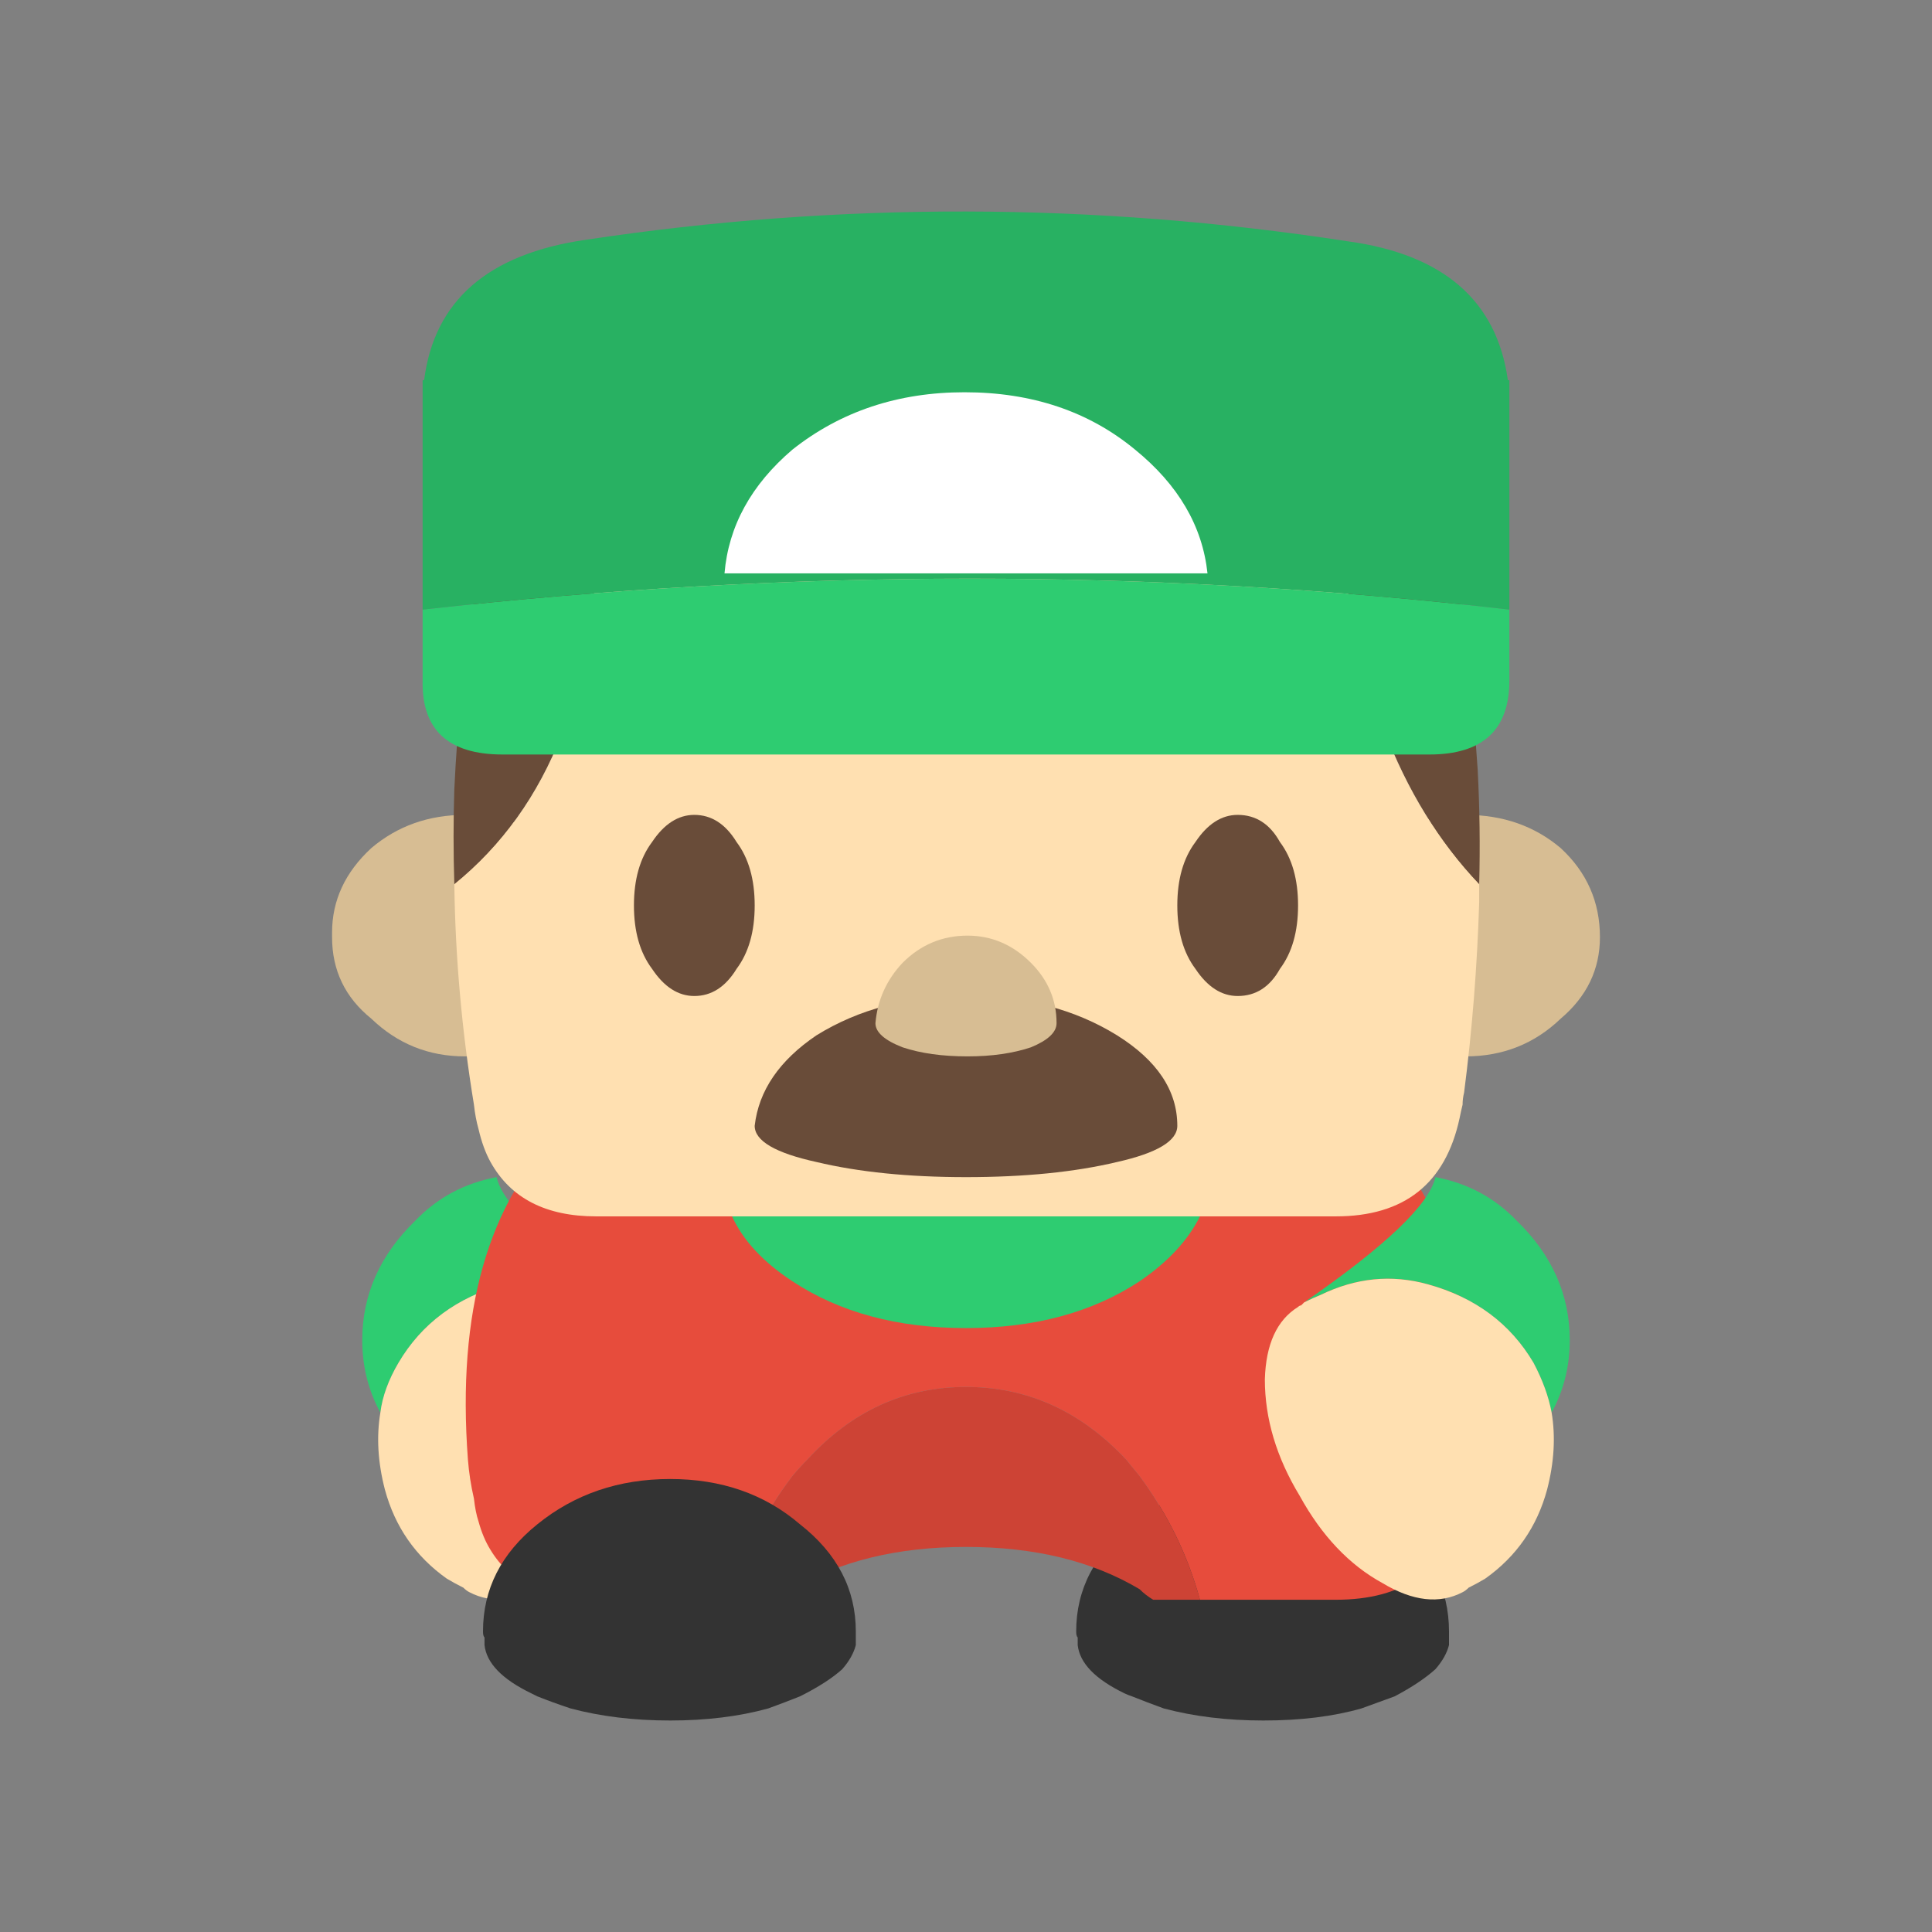 <?xml version="1.0" encoding="UTF-8" standalone="no"?>
<svg
   xmlns:dc="http://purl.org/dc/elements/1.1/"
   xmlns:cc="http://creativecommons.org/ns#"
   xmlns:rdf="http://www.w3.org/1999/02/22-rdf-syntax-ns#"
   xmlns:svg="http://www.w3.org/2000/svg"
   xmlns="http://www.w3.org/2000/svg"
   id="SVGRoot"
   version="1.1"
   viewBox="0 0 64 64"
   height="64px"
   width="64px">
  <rect x="0" y="0" width="64" height="64" fill="#808080" stroke="none"/>
  <defs
     id="defs6023" />
  <g
     id="layer1">
    <g
       transform="translate(107.25,49.5)"
       id="g7062">
      <g
         transform="translate(-251.25,-415.506)"
         id="g3168">
        <g
           id="use3166">
          <path
             style="fill:#2ecc71;stroke:none"
             id="path6953"
             d="m 164.25,408.9 q 0.25,0.1 0.55,0.25 -4.05,-2.8 -4.35,-4.15 -1.6,0.3 -2.7,1.45 -1.75,1.7 -1.75,3.95 0,1.3 0.6,2.4 0.1,-0.8 0.6,-1.65 1.15,-1.95 3.5,-2.6 1.8,-0.5 3.55,0.35 z" />
          <path
             style="fill:#ffe0b1;stroke:none"
             id="path6955"
             d="m 164.95,415.55 q 1.15,-1.9 1.15,-3.85 -0.05,-1.75 -1.1,-2.4 -0.05,-0.05 -0.1,-0.05 -0.05,-0.05 -0.1,-0.1 -0.3,-0.15 -0.55,-0.25 -1.75,-0.85 -3.55,-0.35 -2.35,0.65 -3.5,2.6 -0.5,0.85 -0.6,1.65 -0.2,1.2 0.15,2.55 0.5,1.85 2.05,2.95 0.25,0.15 0.55,0.3 0.1,0.1 0.2,0.15 1.15,0.6 2.65,-0.3 1.65,-0.9 2.75,-2.9 z" />
        </g>
      </g>
      <g
         transform="translate(-251.25,-415.506)"
         id="g3172">
        <g
           id="use3170">
          <path
             style="fill:#333333;stroke:none"
             id="path6959"
             d="m 192,420.05 q 0,-2.1 -1.8,-3.55 -1.8,-1.5 -4.35,-1.5 -2.55,0 -4.35,1.5 -1.85,1.45 -1.85,3.55 0,0.15 0.05,0.2 0,0.15 0,0.25 0.1,0.9 1.55,1.6 0.1,0.05 0.25,0.1 0.5,0.2 1.05,0.4 1.5,0.4 3.3,0.4 1.85,0 3.25,-0.4 0.55,-0.2 1.1,-0.4 0.85,-0.45 1.35,-0.9 0.35,-0.4 0.45,-0.8 0,-0.1 0,-0.25 0,-0.05 0,-0.2 z" />
        </g>
      </g>
      <g
         transform="translate(-251.25,-415.506)"
         id="g3176">
        <g
           id="use3174">
          <path
             style="fill:#cd4335;stroke:none"
             id="path6963"
             d="m 170.75,414.35 q -0.25,0.25 -0.5,0.55 -1.45,1.9 -2,4.1 h 1.55 q 0.2,-0.15 0.45,-0.35 2.35,-1.4 5.75,-1.4 3.4,0 5.75,1.4 0.2,0.2 0.45,0.35 h 1.55 q -0.6,-2.2 -2,-4.1 -0.25,-0.3 -0.45,-0.55 -2.25,-2.4 -5.3,-2.4 -3.05,0 -5.25,2.4 z" />
          <path
             style="fill:#e74c3c;stroke:none"
             id="path6965"
             d="m 192.65,414.3 q 0.5,-7.55 -3.2,-10.85 H 162.6 q -3.65,3.55 -3.1,10.9 0.05,0.65 0.2,1.3 0.05,0.45 0.15,0.75 0.15,0.55 0.4,0.95 1,1.65 3.5,1.65 h 4.5 q 0.55,-2.2 2,-4.1 0.25,-0.3 0.5,-0.55 2.2,-2.4 5.25,-2.4 3.05,0 5.3,2.4 0.2,0.25 0.45,0.55 1.4,1.9 2,4.1 h 4.5 q 3.4,0 4.1,-2.95 0.05,-0.2 0.1,-0.4 0,-0.15 0.05,-0.35 0.05,-0.45 0.15,-0.95 z" />
        </g>
      </g>
      <g
         transform="translate(-251.25,-415.506)"
         id="g3180">
        <g
           id="use3178">
          <path
             style="fill:#d7bd93;stroke:none"
             id="path6969"
             d="m 195.7,394.1 q -1.3,-1.1 -3.15,-1.1 -1.85,0 -3.15,1.1 -1.25,1.2 -1.3,2.8 v 0.15 q 0.05,1.65 1.3,2.7 1.3,1.25 3.15,1.25 1.85,0 3.15,-1.25 1.3,-1.1 1.3,-2.7 0,-1.75 -1.3,-2.95 M 159.4,393 q -1.8,0 -3.1,1.1 -1.3,1.2 -1.3,2.8 v 0.15 q 0,1.65 1.3,2.7 1.3,1.25 3.1,1.25 1.85,0 3.15,-1.25 1.3,-1.1 1.3,-2.7 0,-1.75 -1.3,-2.95 -1.3,-1.1 -3.15,-1.1 z" />
        </g>
      </g>
      <g
         transform="translate(-251.25,-415.506)"
         id="g3184">
        <g
           id="use3182">
          <path
             style="fill:#2ecc71;stroke:none"
             id="path6973"
             d="m 170.25,408.45 q 2.35,1.55 5.75,1.55 3.4,0 5.75,-1.55 1.4,-0.95 2,-2.15 h -15.5 q 0.55,1.2 2,2.15 z" />
          <path
             style="fill:#694c39;stroke:none"
             id="path6975"
             d="m 188.35,383.1 q 0.65,8 4.65,12.2 0.05,-1.9 -0.05,-3.8 -0.2,-2.9 -0.55,-5.85 -0.25,-1.6 -1.1,-2.55 -1.05,-1.1 -3.05,-1.1 0.05,0.6 0.1,1.1 m -28.65,2.65 q -0.5,3.2 -0.65,6.4 -0.05,1.55 0,3.15 4.75,-3.85 4.75,-12.2 -0.05,-0.5 -0.05,-1.1 -1.9,0 -2.95,1.1 -0.9,0.95 -1.1,2.65 z" />
          <path
             style="fill:#ffe0b1;stroke:none"
             id="path6977"
             d="m 163.75,382 q 0,0.6 0.05,1.1 0,8.35 -4.75,12.2 0.05,3.65 0.65,7.3 0.05,0.45 0.15,0.8 0.15,0.65 0.4,1.1 1,1.8 3.5,1.8 h 4.5 15.5 4.5 q 3.4,0 4.1,-3.25 0.05,-0.25 0.1,-0.45 0,-0.2 0.05,-0.4 0.4,-3.1 0.5,-6.3 0,-0.3 0,-0.6 -4,-4.2 -4.65,-12.2 -0.05,-0.5 -0.1,-1.1 z" />
        </g>
      </g>
      <g
         transform="translate(-251.25,-415.506)"
         id="g3188">
        <g
           id="use3186">
          <path
             style="fill:#694c39;stroke:none"
             id="path6981"
             d="m 185,393 q -0.8,0 -1.4,0.9 -0.6,0.8 -0.6,2.1 0,1.3 0.6,2.1 0.6,0.9 1.4,0.9 0.9,0 1.4,-0.9 0.6,-0.8 0.6,-2.1 0,-1.3 -0.6,-2.1 -0.5,-0.9 -1.4,-0.9 z" />
        </g>
      </g>
      <g
         transform="translate(-251.25,-415.506)"
         id="g3192">
        <g
           id="use3190">
          <path
             style="fill:#694c39;stroke:none"
             id="path6985"
             d="m 167,393 q -0.8,0 -1.4,0.9 -0.6,0.8 -0.6,2.1 0,1.3 0.6,2.1 0.6,0.9 1.4,0.9 0.85,0 1.4,-0.9 0.6,-0.8 0.6,-2.1 0,-1.3 -0.6,-2.1 -0.55,-0.9 -1.4,-0.9 z" />
        </g>
      </g>
      <g
         transform="translate(-251.25,-415.506)"
         id="g3196">
        <g
           id="use3194">
          <path
             style="fill:#694c39;stroke:none"
             id="path6989"
             d="m 169,403.3 q 0,0.75 2.05,1.2 2.1,0.5 4.95,0.5 2.9,0 5,-0.5 2,-0.45 2,-1.2 0,-1.75 -2,-3 -2.1,-1.3 -5,-1.3 -2.85,0 -4.95,1.3 -1.85,1.25 -2.05,3 z" />
        </g>
      </g>
      <g
         transform="translate(-251.25,-415.506)"
         id="g3200">
        <g
           id="use3198">
          <path
             style="fill:#2ecc71;stroke:none"
             id="path6993"
             d="m 158,388.55 q -0.05,2.45 2.65,2.45 h 30.7 q 2.65,0 2.65,-2.45 v -2.35 q -17.75,-2.05 -36,0 z" />
          <path
             style="fill:#28b162;stroke:none"
             id="path6995"
             d="m 158,378.6 v 7.6 q 18.25,-2.05 36,0 v -7.6 h -0.05 q -0.55,-3.95 -5.3,-4.6 -12.65,-1.95 -25.25,-0.05 -4.85,0.7 -5.35,4.65 z" />
        </g>
      </g>
      <g
         transform="translate(-251.25,-415.506)"
         id="g3204">
        <g
           id="use3202">
          <path
             style="fill:#d7bd93;stroke:none"
             id="path6999"
             d="m 173,399.9 q 0,0.45 0.9,0.8 0.9,0.3 2.15,0.3 1.2,0 2.1,-0.3 0.85,-0.35 0.85,-0.8 0,-1.15 -0.85,-2 -0.9,-0.9 -2.1,-0.9 -1.25,0 -2.15,0.9 -0.8,0.85 -0.9,2 z" />
        </g>
      </g>
      <g
         transform="translate(-251.25,-415.506)"
         id="g3208">
        <g
           id="use3206">
          <path
             style="fill:#ffffff;stroke:none"
             id="path7003"
             d="m 175.95,379 q -3.3,0 -5.7,1.9 -2.05,1.75 -2.25,4.1 h 16 q -0.25,-2.35 -2.4,-4.1 -2.3,-1.9 -5.65,-1.9 z" />
        </g>
      </g>
      <g
         transform="translate(-251.25,-415.506)"
         id="g3212">
        <g
           id="use3210">
          <path
             style="fill:#333333;stroke:none"
             id="path7007"
             d="m 170.5,416.5 q -1.75,-1.5 -4.3,-1.5 -2.55,0 -4.4,1.5 -1.8,1.45 -1.8,3.55 0,0.15 0.05,0.2 0,0.15 0,0.25 0.1,0.9 1.55,1.6 0.1,0.05 0.2,0.1 0.5,0.2 1.1,0.4 1.5,0.4 3.3,0.4 1.8,0 3.25,-0.4 0.55,-0.2 1.05,-0.4 0.9,-0.45 1.4,-0.9 0.35,-0.4 0.45,-0.8 0,-0.1 0,-0.25 0,-0.05 0,-0.2 0,-2.1 -1.85,-3.55 z" />
        </g>
      </g>
      <g
         transform="translate(-251.25,-415.506)"
         id="g3216">
        <g
           id="use3214">
          <path
             style="fill:#2ecc71;stroke:none"
             id="path7011"
             d="m 187.2,409.15 q 0.3,-0.15 0.55,-0.25 1.75,-0.85 3.55,-0.35 2.35,0.65 3.5,2.6 0.45,0.85 0.6,1.65 0.6,-1.1 0.6,-2.4 0,-2.25 -1.75,-3.95 -1.1,-1.15 -2.7,-1.45 -0.3,1.35 -4.35,4.15 z" />
          <path
             style="fill:#ffe0b1;stroke:none"
             id="path7013"
             d="m 185.9,411.7 q 0,1.95 1.15,3.85 1.1,2 2.75,2.9 1.5,0.9 2.65,0.3 0.1,-0.05 0.2,-0.15 0.3,-0.15 0.55,-0.3 1.55,-1.1 2.05,-2.95 0.35,-1.35 0.15,-2.55 -0.15,-0.8 -0.6,-1.65 -1.15,-1.95 -3.5,-2.6 -1.8,-0.5 -3.55,0.35 -0.25,0.1 -0.55,0.25 -0.05,0.05 -0.1,0.1 -0.05,0 -0.1,0.05 -1.05,0.65 -1.1,2.4 z" />
        </g>
      </g>
    </g>
  </g>
</svg>
